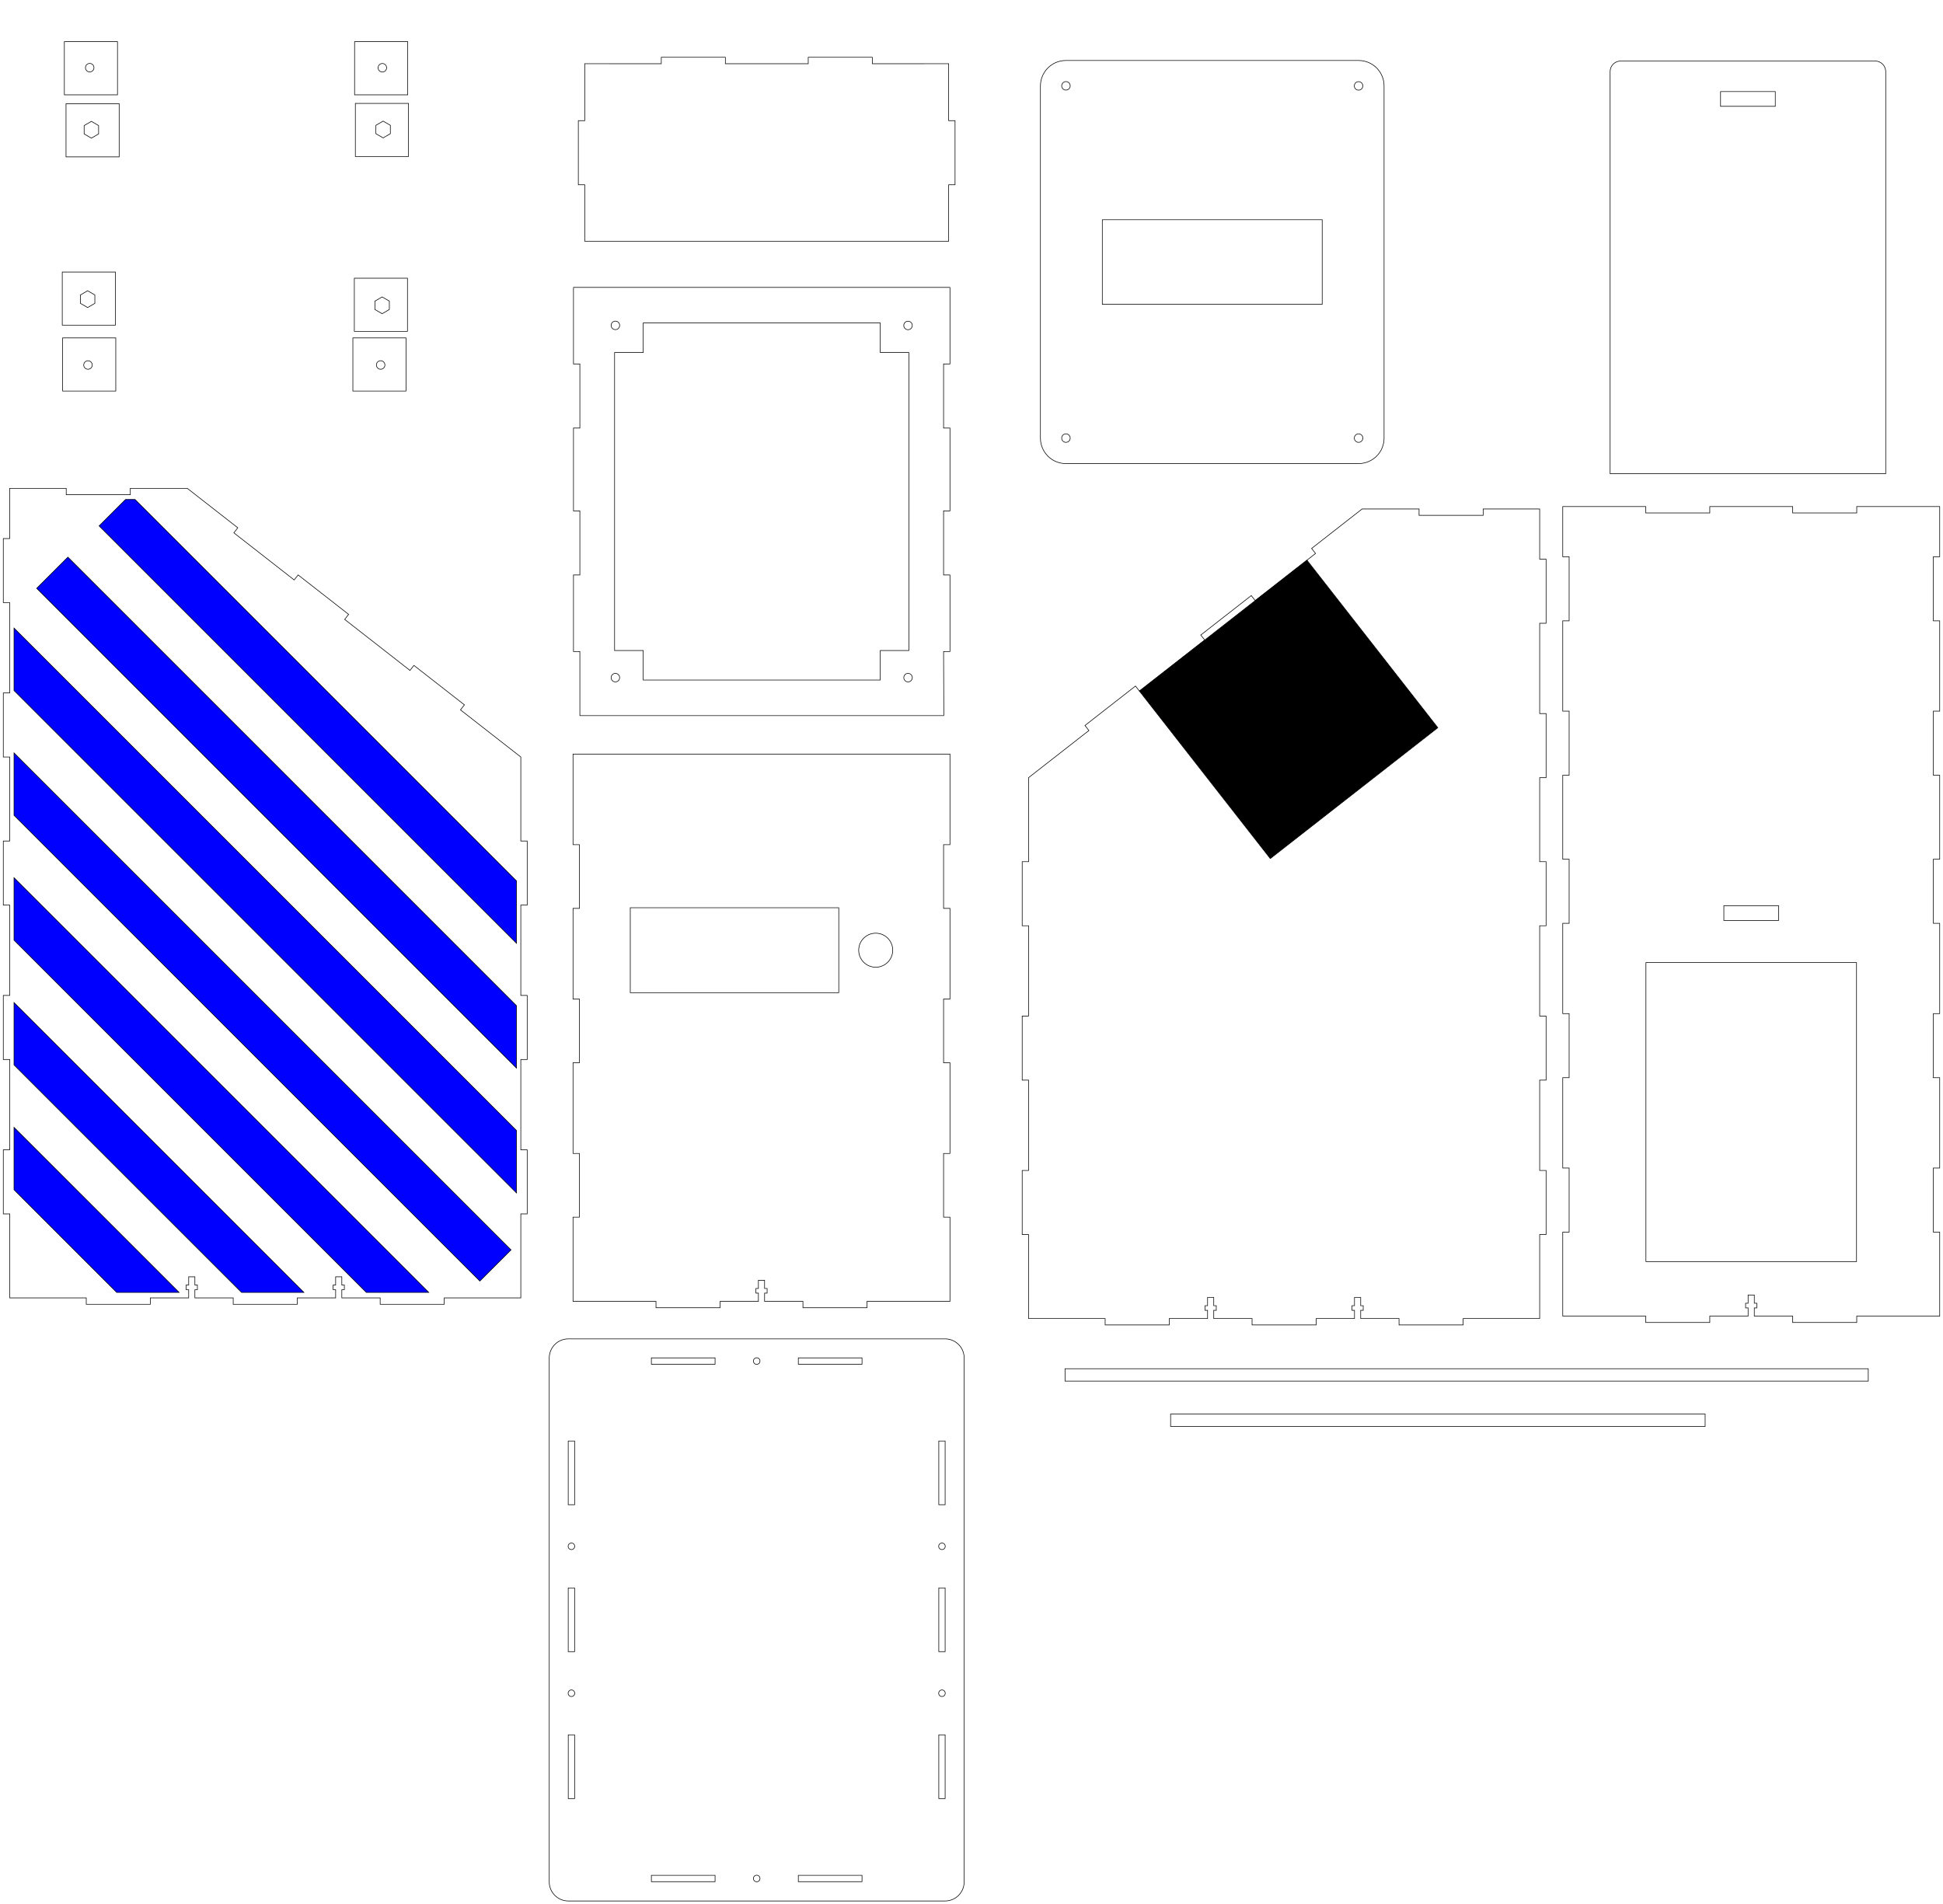 <?xml version="1.0" encoding="UTF-8" standalone="no"?>
<!-- Created with Inkscape (http://www.inkscape.org/) -->

<svg
   xmlns:dc="http://purl.org/dc/elements/1.1/"
   xmlns:cc="http://creativecommons.org/ns#"
   xmlns:rdf="http://www.w3.org/1999/02/22-rdf-syntax-ns#"
   xmlns:svg="http://www.w3.org/2000/svg"
   xmlns="http://www.w3.org/2000/svg"
   xmlns:sodipodi="http://sodipodi.sourceforge.net/DTD/sodipodi-0.dtd"
   xmlns:inkscape="http://www.inkscape.org/namespaces/inkscape"
   width="3232.783"
   height="3168.609"
   viewBox="0 0 3232.783 3168.609"
   id="svg2"
   version="1.1"
   inkscape:version="0.48.4 r9939"
   sodipodi:docname="note-acceptor-2.svg">
  <sodipodi:namedview
     id="base"
     pagecolor="#ffffff"
     bordercolor="#666666"
     borderopacity="1.0"
     inkscape:pageopacity="0.0"
     inkscape:pageshadow="2"
     inkscape:zoom="0.7000859"
     inkscape:cx="3467.0613"
     inkscape:cy="2749.0576"
     inkscape:document-units="px"
     inkscape:current-layer="layer1"
     showgrid="false"
     inkscape:window-width="1920"
     inkscape:window-height="1018"
     inkscape:window-x="-8"
     inkscape:window-y="-8"
     inkscape:window-maximized="1"
     fit-margin-top="5"
     fit-margin-left="5"
     fit-margin-bottom="5"
     fit-margin-right="5"
     inkscape:object-nodes="true"
     inkscape:object-paths="true"
     inkscape:snap-bbox="false"
     inkscape:snap-page="false"
     inkscape:snap-nodes="true"
     showguides="true"
     inkscape:guide-bbox="true"
     inkscape:snap-grids="false"
     inkscape:snap-smooth-nodes="true"
     inkscape:snap-object-midpoints="true"
     inkscape:snap-center="true"
     inkscape:snap-intersection-paths="true" />
  <defs
     id="defs4" />
  <g
     id="layer1"
     inkscape:groupmode="layer"
     inkscape:label="Layer 1"
     transform="translate(25.062,-304.322)">
    <path
       style="color:#000000;fill:#0000ff;fill-opacity:1;fill-rule:evenodd;stroke:#000000;stroke-width:1px;stroke-linecap:butt;stroke-linejoin:miter;stroke-miterlimit:4;stroke-opacity:1;stroke-dashoffset:0;marker:none;visibility:visible;display:inline;overflow:visible;enable-background:accumulate"
       d="M 208.875 831.125 L 164.875 875.125 L 859.375 1569.594 L 859.375 1465.75 L 224.75 831.125 L 208.875 831.125 z M 112.969 927.031 L 61.031 978.969 L 859.375 1777.281 L 859.375 1673.438 L 112.969 927.031 z M 23.312 1045.062 L 23.312 1148.938 L 859.375 1984.969 L 859.375 1881.125 L 23.312 1045.062 z M 23.312 1252.75 L 23.312 1356.625 L 798.344 2131.625 L 850.281 2079.719 L 23.312 1252.75 z M 23.312 1460.438 L 23.312 1564.312 L 609.531 2150.5 L 713.375 2150.5 L 23.312 1460.438 z M 23.312 1668.125 L 23.312 1772 L 401.844 2150.5 L 505.688 2150.5 L 23.312 1668.125 z M 23.312 1875.812 L 23.312 1979.656 L 194.156 2150.5 L 298 2150.5 L 23.312 1875.812 z "
       id="rect3145"
       transform="translate(-25.062,304.322)" />
    <path
       id="path4275"
       style="color:#000000;fill:none;stroke:#000000;stroke-width:1;stroke-linecap:square;stroke-linejoin:miter;stroke-miterlimit:4;stroke-opacity:1;stroke-dasharray:none;stroke-dashoffset:0;marker:none;visibility:visible;display:inline;overflow:visible;enable-background:accumulate"
       d="M 1403.675,1885.399 A 28.291,28.291 0 0 1 1431.966,1857.108 28.291,28.291 0 0 1 1460.257,1885.399 28.291,28.291 0 0 1 1431.966,1913.69 28.291,28.291 0 0 1 1403.675,1885.399 z M 1370.489,1956.087 1023.601,1956.087 1023.601,1814.712 1370.489,1814.712 z M 928.342,1559.057 928.342,1709.807 938.967,1709.807 938.967,1815.775 928.342,1815.775 928.342,1966.682 938.967,1966.682 938.967,2072.682 928.342,2072.682 928.342,2223.588 938.967,2223.588 938.967,2329.557 928.342,2329.557 928.342,2469.682 1066.374,2469.682 1066.374,2480.307 1172.999,2480.307 1172.999,2469.682 1236.78,2469.682 1236.78,2455.994 1232.592,2455.994 1232.592,2448.275 1236.78,2448.275 1236.78,2434.588 1247.061,2434.588 1247.061,2448.275 1251.28,2448.275 1251.28,2455.994 1247.061,2455.994 1247.061,2469.682 1310.874,2469.682 1310.874,2480.307 1417.467,2480.307 1417.467,2469.682 1555.499,2469.682 1555.499,2329.557 1544.874,2329.557 1544.874,2223.588 1555.499,2223.588 1555.499,2072.682 1544.874,2072.682 1544.874,1966.682 1555.499,1966.682 1555.499,1815.775 1544.874,1815.775 1544.874,1709.807 1555.499,1709.807 1555.499,1559.057 928.342,1559.057 z" />
    <path
       style="fill:#000000;fill-opacity:1;stroke:#000000;stroke-width:1;stroke-linecap:round;stroke-linejoin:round;stroke-miterlimit:4;stroke-opacity:1;stroke-dasharray:none"
       d="M 1870.696,1454.204 2149.431,1236.432 2367.202,1515.167 2088.467,1732.939 z"
       id="rect3121"
       inkscape:connector-curvature="0" />
    <path
       id="path4146-6-7-0"
       style="fill:none;stroke:#000000;stroke-width:1;stroke-miterlimit:4;stroke-dasharray:none"
       d="M 741.071,1485.522 747.628,1477.129 663.598,1411.505 657.068,1419.863 548.413,1334.972 554.974,1326.61 470.94,1260.956 464.414,1269.345 364.012,1190.903 370.573,1182.541 286.539,1116.886 191.751,1116.886 191.751,1127.511 85.126,1127.511 85.126,1116.886 -8.906,1116.886 -8.906,1200.433 -19.562,1200.433 -19.562,1307.058 -8.906,1307.058 -8.906,1457.339 -19.562,1457.339 -19.562,1563.933 -8.906,1563.933 -8.906,1703.746 -19.562,1703.746 -19.562,1810.371 -8.906,1810.371 -8.906,1960.621 -19.562,1960.621 -19.562,2067.246 -8.906,2067.246 -8.906,2217.527 -19.562,2217.527 -19.562,2324.152 -8.906,2324.152 -8.906,2463.933 118.469,2463.933 118.469,2474.558 225.094,2474.558 225.094,2463.933 288.875,2463.933 288.875,2450.246 284.688,2450.246 284.688,2442.527 288.875,2442.527 288.875,2428.839 299.188,2428.839 299.188,2442.527 303.375,2442.527 303.375,2450.246 299.188,2450.246 299.188,2463.933 362.969,2463.933 362.969,2474.558 469.594,2474.558 469.594,2463.933 533.375,2463.933 533.375,2450.246 529.188,2450.246 529.188,2442.527 533.375,2442.527 533.375,2428.839 543.657,2428.839 543.657,2442.527 547.875,2442.527 547.875,2450.246 543.657,2450.246 543.657,2463.933 607.469,2463.933 607.469,2474.558 714.063,2474.558 714.063,2463.933 841.469,2463.933 841.469,2324.152 852.094,2324.152 852.094,2217.527 841.469,2217.527 841.469,2067.246 852.094,2067.246 852.094,1960.621 841.469,1960.621 841.469,1810.371 852.094,1810.371 852.094,1703.746 841.469,1703.746 841.469,1563.933 z"
       inkscape:connector-curvature="0"
       sodipodi:nodetypes="cccccccccccccccccccccccccccccccccccccccccccccccccccccccccccccccccccccccccccccccccccccccc" />
    <path
       id="path4364-2"
       style="color:#000000;fill:none;stroke:#000000;stroke-width:1;stroke-linecap:square;stroke-linejoin:miter;stroke-miterlimit:4;stroke-opacity:1;stroke-dasharray:none;stroke-dashoffset:0;marker:none;visibility:visible;display:inline;overflow:visible;enable-background:accumulate"
       d="M 1239.417,3430.004 A 5.467,5.467 0 0 1 1233.949,3435.471 5.467,5.467 0 0 1 1228.482,3430.004 5.467,5.467 0 0 1 1233.949,3424.537 5.467,5.467 0 0 1 1239.417,3430.004 z M 1239.417,2569.045 A 5.467,5.467 0 0 1 1233.949,2574.512 5.467,5.467 0 0 1 1228.482,2569.045 5.467,5.467 0 0 1 1233.949,2563.577 5.467,5.467 0 0 1 1239.417,2569.045 z M 1536.902,2946.534 1536.902,3052.515 1547.465,3052.515 1547.465,2946.534 1536.902,2946.534 z M 1536.902,2702.046 1536.902,2808.026 1547.465,2808.026 1547.465,2702.046 1536.902,2702.046 z M 920.367,2702.046 920.367,2808.026 930.996,2808.026 930.996,2702.046 920.367,2702.046 z M 1303.203,2563.762 1303.203,2574.327 1409.184,2574.327 1409.184,2563.762 1303.203,2563.762 z M 1058.715,2563.762 1058.715,2574.327 1164.695,2574.327 1164.695,2563.762 1058.715,2563.762 z M 920.687,2532.127 1547.212,2532.127 C 1564.879,2532.127 1579.102,2546.35 1579.102,2564.017 L 1579.102,3435.542 C 1579.102,3453.209 1564.879,3467.432 1547.212,3467.432 L 920.687,3467.432 C 903.02,3467.432 888.797,3453.209 888.797,3435.542 L 888.797,2564.017 C 888.797,2546.35 903.02,2532.127 920.687,2532.127 z M 1536.902,3191.022 1536.902,3297.003 1547.465,3297.003 1547.465,3191.022 1536.902,3191.022 z M 920.367,2946.534 920.367,3052.515 930.996,3052.515 930.996,2946.534 920.367,2946.534 z M 920.434,3191.022 920.434,3297.003 930.996,3297.003 930.996,3191.022 920.434,3191.022 z M 1303.203,3435.286 1303.203,3424.722 1409.184,3424.722 1409.184,3435.286 1303.203,3435.286 z M 1058.715,3435.286 1058.715,3424.722 1164.695,3424.722 1164.695,3435.286 1058.715,3435.286 z M 931.136,2877.28 A 5.455,5.455 0 0 1 925.682,2882.735 5.455,5.455 0 0 1 920.227,2877.28 5.455,5.455 0 0 1 925.682,2871.825 5.455,5.455 0 0 1 931.136,2877.28 z M 931.136,3121.768 A 5.455,5.455 0 0 1 925.682,3127.223 5.455,5.455 0 0 1 920.227,3121.768 5.455,5.455 0 0 1 925.682,3116.314 5.455,5.455 0 0 1 931.136,3121.768 z M 1547.638,2877.28 A 5.455,5.455 0 0 1 1542.184,2882.735 5.455,5.455 0 0 1 1536.729,2877.28 5.455,5.455 0 0 1 1542.184,2871.825 5.455,5.455 0 0 1 1547.638,2877.28 z M 1547.638,3121.768 A 5.455,5.455 0 0 1 1542.184,3127.223 5.455,5.455 0 0 1 1536.729,3121.768 5.455,5.455 0 0 1 1542.184,3116.314 5.455,5.455 0 0 1 1547.638,3121.768 z"
       inkscape:connector-curvature="0" />
    <path
       id="path4146-6-7-0-8"
       style="fill:none;stroke:#000000;stroke-width:1;stroke-miterlimit:4;stroke-dasharray:none"
       d="M 1786.693,1519.862 1780.136,1511.469 1864.166,1445.846 1870.696,1454.204 1979.351,1369.313 1972.79,1360.951 2056.824,1295.296 2063.351,1303.686 2163.752,1225.243 2157.191,1216.881 2241.225,1151.227 2336.014,1151.227 2336.014,1161.852 2442.639,1161.852 2442.639,1151.227 2536.67,1151.227 2536.67,1234.774 2547.326,1234.774 2547.326,1341.399 2536.67,1341.399 2536.67,1491.68 2547.326,1491.68 2547.326,1598.274 2536.67,1598.274 2536.67,1738.086 2547.326,1738.086 2547.326,1844.711 2536.67,1844.711 2536.67,1994.961 2547.326,1994.961 2547.326,2101.586 2536.67,2101.586 2536.67,2251.867 2547.326,2251.867 2547.326,2358.492 2536.67,2358.492 2536.67,2498.274 2409.295,2498.274 2409.295,2508.899 2302.67,2508.899 2302.67,2498.274 2238.889,2498.274 2238.889,2484.586 2243.076,2484.586 2243.076,2476.867 2238.889,2476.867 2238.889,2463.18 2228.576,2463.18 2228.576,2476.867 2224.389,2476.867 2224.389,2484.586 2228.576,2484.586 2228.576,2498.274 2164.795,2498.274 2164.795,2508.899 2058.17,2508.899 2058.17,2498.274 1994.389,2498.274 1994.389,2484.586 1998.576,2484.586 1998.576,2476.867 1994.389,2476.867 1994.389,2463.18 1984.108,2463.18 1984.108,2476.867 1979.889,2476.867 1979.889,2484.586 1984.108,2484.586 1984.108,2498.274 1920.295,2498.274 1920.295,2508.899 1813.701,2508.899 1813.701,2498.274 1686.295,2498.274 1686.295,2358.492 1675.67,2358.492 1675.67,2251.867 1686.295,2251.867 1686.295,2101.586 1675.67,2101.586 1675.67,1994.961 1686.295,1994.961 1686.295,1844.711 1675.67,1844.711 1675.67,1738.086 1686.295,1738.086 1686.295,1598.274 z"
       inkscape:connector-curvature="0"
       sodipodi:nodetypes="cccccccccccccccccccccccccccccccccccccccccccccccccccccccccccccccccccccccccccccccccccccccc" />
    <path
       id="path5883"
       style="color:#000000;fill:none;stroke:currentColor;stroke-width:1;stroke-miterlimit:4;stroke-dasharray:none"
       d="M 2713.455,1905.999 3063.84,1905.999 3063.84,2403.527 2713.455,2403.527 z M 2843.097,1811.395 2934.198,1811.395 2934.198,1835.921 2843.097,1835.921 z M 2575.063,1147.197 2575.063,1230.728 2585.688,1230.728 2585.688,1337.353 2575.063,1337.353 2575.063,1487.603 2585.688,1487.603 2585.688,1594.228 2575.063,1594.228 2575.063,1734.041 2585.688,1734.041 2585.688,1840.666 2575.063,1840.666 2575.063,1990.916 2585.688,1990.916 2585.688,2097.541 2575.063,2097.541 2575.063,2247.822 2585.688,2247.822 2585.688,2354.447 2575.063,2354.447 2575.063,2494.229 2713.094,2494.229 2713.094,2504.854 2819.688,2504.854 2819.688,2494.229 2883.469,2494.229 2883.469,2480.541 2879.282,2480.541 2879.282,2472.822 2883.469,2472.822 2883.469,2459.135 2893.782,2459.135 2893.782,2472.822 2897.969,2472.822 2897.969,2480.541 2893.782,2480.541 2893.782,2494.229 2957.563,2494.229 2957.563,2504.854 3064.188,2504.854 3064.188,2494.229 3202.219,2494.229 3202.219,2354.447 3191.594,2354.447 3191.594,2247.822 3202.219,2247.822 3202.219,2097.541 3191.594,2097.541 3191.594,1990.916 3202.219,1990.916 3202.219,1840.666 3191.594,1840.666 3191.594,1734.041 3202.219,1734.041 3202.219,1594.228 3191.594,1594.228 3191.594,1487.603 3202.219,1487.603 3202.219,1337.353 3191.594,1337.353 3191.594,1230.728 3202.219,1230.728 3202.219,1147.197 3064.188,1147.197 3064.188,1157.822 2957.563,1157.822 2957.563,1147.197 2819.688,1147.197 2819.688,1157.822 2713.094,1157.822 2713.094,1147.197 z"
       inkscape:connector-curvature="0"
       sodipodi:nodetypes="ccccccccccccccccccccccccccccccccccccccccccccccccccccccccccccccccccccccccccccccccccc" />
    <path
       id="path4146-6-7-0-1-4"
       style="fill:none;stroke:#000000;stroke-width:1;stroke-miterlimit:4;stroke-dasharray:none"
       d="M 947.808,505.105 937.183,505.105 937.183,611.73 947.808,611.73 947.808,705.761 1553.331,705.761 1553.331,611.73 1563.956,611.73 1563.956,505.105 1553.331,505.105 1553.331,410.316 1426.312,410.364 1426.312,399.639 1319.694,399.639 1319.694,410.364 1181.825,410.364 1181.825,399.639 1075.208,399.639 1075.208,410.364 947.808,410.316 z"
       inkscape:connector-curvature="0"
       sodipodi:nodetypes="ccccccccccccccccccccc" />
    <path
       inkscape:connector-curvature="0"
       style="color:#000000;fill:none;stroke:#000000;stroke-width:1;stroke-linecap:butt;stroke-linejoin:miter;stroke-miterlimit:4;stroke-opacity:1;stroke-dashoffset:0;marker:none;visibility:visible;display:inline;overflow:visible;enable-background:accumulate"
       d="M 1746.946,2602.383 1746.946,2581.775 3083.368,2581.775 3083.368,2602.383 z"
       id="rect3057" />
    <path
       style="color:#000000;fill:none;stroke:#000000;stroke-width:1;stroke-linecap:butt;stroke-linejoin:miter;stroke-miterlimit:4;stroke-opacity:1;stroke-dashoffset:0;marker:none;visibility:visible;display:inline;overflow:visible;enable-background:accumulate"
       d="M 1922.604,2677.835 1922.604,2657.227 2811.974,2657.227 2811.974,2677.835 z"
       id="rect3057-4"
       inkscape:connector-curvature="0"
       sodipodi:nodetypes="ccccc" />
    <path
       id="path3359-82"
       style="opacity:1;color:#000000;fill:none;fill-opacity:1;fill-rule:nonzero;stroke:#000000;stroke-width:1;marker:none;visibility:visible;display:inline;overflow:visible;enable-background:accumulate;stroke-opacity:1;stroke-miterlimit:4;stroke-dasharray:none"
       d="M 1755.544,1033.272 C 1755.544,1037.186 1752.371,1040.359 1748.457,1040.359 1744.543,1040.359 1741.371,1037.186 1741.371,1033.272 1741.371,1029.358 1744.543,1026.186 1748.457,1026.186 1752.371,1026.186 1755.544,1029.358 1755.544,1033.272 z M 2242.472,1033.272 C 2242.472,1037.186 2239.299,1040.359 2235.385,1040.359 2231.471,1040.359 2228.298,1037.186 2228.298,1033.272 2228.298,1029.358 2231.471,1026.186 2235.385,1026.186 2239.299,1026.186 2242.472,1029.358 2242.472,1033.272 z M 2242.438,447.263 C 2242.438,451.177 2239.265,454.349 2235.351,454.349 2231.437,454.349 2228.264,451.177 2228.264,447.263 2228.264,443.349 2231.437,440.176 2235.351,440.176 2239.265,440.176 2242.438,443.349 2242.438,447.263 z M 1755.544,447.142 C 1755.544,451.056 1752.371,454.228 1748.457,454.228 1744.543,454.228 1741.371,451.056 1741.371,447.142 1741.371,443.228 1744.543,440.055 1748.457,440.055 1752.371,440.055 1755.544,443.228 1755.544,447.142 z M 1748.457,404.957 2235.351,404.957 C 2258.855,404.957 2277.777,423.88 2277.777,447.384 L 2277.777,1033.272 C 2277.777,1056.776 2258.855,1075.699 2235.351,1075.699 L 1748.457,1075.699 C 1724.953,1075.699 1706.031,1056.776 1706.031,1033.272 L 1706.031,447.384 C 1706.031,423.88 1724.953,404.957 1748.457,404.957 z M 2174.835,669.97 1808.973,669.97 1808.973,810.686 2174.835,810.686 2174.835,669.97 z" />
    <path
       id="rect4280"
       style="color:#000000;fill:none;stroke:#000000;stroke-width:1px;stroke-linecap:butt;stroke-linejoin:miter;stroke-miterlimit:4;stroke-opacity:1;stroke-dashoffset:0;marker:none;visibility:visible;display:inline;overflow:visible;enable-background:accumulate"
       d="M 1070.125,537.438 1070.125,586.531 1022.562,586.531 1022.562,1082.438 1070.125,1082.438 1070.125,1131.531 1464.594,1131.531 1464.594,1082.438 1512.156,1082.438 1512.156,586.531 1464.594,586.531 1464.594,537.438 z M 1030.983,1127.538 C 1030.983,1131.452 1027.81,1134.624 1023.896,1134.624 1019.982,1134.624 1016.809,1131.452 1016.809,1127.538 1016.809,1123.624 1019.982,1120.451 1023.896,1120.451 1027.81,1120.451 1030.983,1123.624 1030.983,1127.538 z M 1517.91,1127.538 C 1517.91,1131.452 1514.737,1134.624 1510.823,1134.624 1506.909,1134.624 1503.737,1131.452 1503.737,1127.538 1503.737,1123.624 1506.909,1120.451 1510.823,1120.451 1514.737,1120.451 1517.91,1123.624 1517.91,1127.538 z M 1517.876,541.528 C 1517.876,545.442 1514.703,548.615 1510.789,548.615 1506.876,548.615 1503.703,545.442 1503.703,541.528 1503.703,537.614 1506.876,534.442 1510.789,534.442 1514.703,534.442 1517.876,537.614 1517.876,541.528 z M 1030.983,541.407 C 1030.983,545.321 1027.81,548.494 1023.896,548.494 1019.982,548.494 1016.809,545.321 1016.809,541.407 1016.809,537.493 1019.982,534.321 1023.896,534.321 1027.81,534.321 1030.983,537.493 1030.983,541.407 z M 954.159,478.211 1580.561,478.211 M 1580.561,478.211 1580.561,605.61 1569.931,605.61 1569.931,712.228 1580.561,712.228 1580.561,850.099 1569.931,850.098 1569.931,956.717 1580.561,956.716 1580.561,1084.116 1569.931,1084.116 1570.312,1190.734 M 1570.312,1190.734 964.789,1190.734 964.789,1084.116 954.159,1084.116 954.159,956.717 964.789,956.717 964.789,850.099 954.159,850.099 954.159,712.228 964.789,712.228 964.789,605.61 954.159,605.61 954.159,478.211"
       inkscape:connector-curvature="0"
       sodipodi:nodetypes="cccccccccccccssssssssssssssssssssccccccccccccccccccccccccccc"
       transform="translate(-25.062,304.322)" />
    <path
       id="rect4320-6"
       style="color:#000000;fill:none;stroke:#000000;stroke-width:1px;stroke-linecap:butt;stroke-linejoin:miter;stroke-miterlimit:4;stroke-opacity:1;stroke-dashoffset:0;marker:none;visibility:visible;display:inline;overflow:visible;enable-background:accumulate"
       d="M 564.9,373.653 653.315,373.653 653.315,462.067 564.9,462.067 z M 618.182,417.064 C 618.182,420.978 615.009,424.15 611.096,424.15 607.182,424.15 604.009,420.978 604.009,417.064 604.009,413.15 607.182,409.977 611.096,409.977 615.009,409.977 618.182,413.15 618.182,417.064 z"
       inkscape:connector-curvature="0" />
    <path
       id="rect4320-1-1"
       style="color:#000000;fill:none;stroke:#000000;stroke-width:1px;stroke-linecap:butt;stroke-linejoin:miter;stroke-miterlimit:4;stroke-opacity:1;stroke-dashoffset:0;marker:none;visibility:visible;display:inline;overflow:visible;enable-background:accumulate"
       d="M 82.016,373.653 170.431,373.653 170.431,462.067 82.016,462.067 z M 131.289,416.943 C 131.289,420.857 128.116,424.029 124.202,424.029 120.288,424.029 117.115,420.857 117.115,416.943 117.115,413.029 120.288,409.856 124.202,409.856 128.116,409.856 131.289,413.029 131.289,416.943 z"
       inkscape:connector-curvature="0" />
    <path
       id="rect4320-7-4"
       style="color:#000000;fill:none;stroke:#000000;stroke-width:1px;stroke-linecap:butt;stroke-linejoin:miter;stroke-miterlimit:4;stroke-opacity:1;stroke-dashoffset:0;marker:none;visibility:visible;display:inline;overflow:visible;enable-background:accumulate"
       d="M 79.16,866.556 167.574,866.556 167.574,954.97 79.16,954.97 z M 128.432,911.656 C 128.432,915.57 125.259,918.743 121.345,918.743 117.431,918.743 114.259,915.57 114.259,911.656 114.259,907.742 117.431,904.569 121.345,904.569 125.259,904.569 128.432,907.742 128.432,911.656 z" />
    <path
       id="rect4320-11-2"
       style="color:#000000;fill:none;stroke:#000000;stroke-width:1px;stroke-linecap:butt;stroke-linejoin:miter;stroke-miterlimit:4;stroke-opacity:1;stroke-dashoffset:0;marker:none;visibility:visible;display:inline;overflow:visible;enable-background:accumulate"
       d="M 562.043,866.556 650.458,866.556 650.458,954.97 562.043,954.97 z M 615.359,911.656 C 615.359,915.57 612.187,918.743 608.273,918.743 604.359,918.743 601.186,915.57 601.186,911.656 601.186,907.742 604.359,904.569 608.273,904.569 612.187,904.569 615.359,907.742 615.359,911.656 z" />
    <path
       id="path4502"
       style="color:#000000;fill:none;stroke:#000000;stroke-width:1px;stroke-linecap:butt;stroke-linejoin:miter;stroke-miterlimit:4;stroke-opacity:1;stroke-dashoffset:0;marker:none;visibility:visible;display:inline;overflow:visible;enable-background:accumulate"
       d="M 84.782,476.923 173.197,476.923 173.197,565.337 84.782,565.337 z M 138.992,513.234 138.992,527.192 126.968,534.17 114.944,527.192 114.944,513.234 126.968,506.256 z"
       inkscape:connector-curvature="0" />
    <path
       inkscape:connector-curvature="0"
       d="M 132.751,795.118 132.751,809.075 120.727,816.053 108.703,809.075 108.703,795.118 120.727,788.139 z M 78.541,756.996 166.956,756.996 166.956,845.41 78.541,845.41 z"
       style="fill:none;stroke:#000000;stroke-width:1;stroke-linecap:butt;stroke-linejoin:miter;stroke-miterlimit:4;stroke-opacity:1;stroke-dashoffset:0"
       id="path2984-7-9-9" />
    <path
       inkscape:connector-curvature="0"
       d="M 622.733,805.361 622.733,819.319 610.709,826.297 598.685,819.319 598.685,805.361 610.709,798.383 z M 564.479,767.24 652.894,767.24 652.894,855.654 564.479,855.654 z"
       style="fill:none;stroke:#000000;stroke-width:1;stroke-linecap:butt;stroke-linejoin:miter;stroke-miterlimit:4;stroke-opacity:1;stroke-dashoffset:0"
       id="path2984-7-9-7" />
    <path
       inkscape:connector-curvature="0"
       d="M 624.402,512.814 624.402,526.771 612.378,533.75 600.354,526.771 600.354,512.814 612.378,505.835 z M 566.182,476.381 654.597,476.381 654.597,564.795 566.182,564.795 z"
       style="fill:none;stroke:#000000;stroke-width:1;stroke-linecap:butt;stroke-linejoin:miter;stroke-miterlimit:4;stroke-opacity:1;stroke-dashoffset:0"
       id="path2984-7-9-5" />
    <path
       id="path3483"
       style="color:#000000;fill:none;stroke:currentColor;stroke-width:1;stroke-miterlimit:4;stroke-dasharray:none"
       d="M 2671.581,405.817 3094.701,405.817 C 3104.516,405.817 3112.417,413.718 3112.417,423.533 L 3112.417,1092.535 2653.864,1092.535 2653.864,423.533 C 2653.864,413.718 2661.766,405.817 2671.581,405.817 z M 2837.597,456.696 2928.697,456.696 2928.697,481.223 2837.597,481.223 z"
       inkscape:connector-curvature="0" />
    <path
       style="color:#000000;fill:none;stroke:#000000;stroke-width:1;stroke-miterlimit:4;stroke-opacity:1;stroke-dasharray:none;marker:none;visibility:visible;display:inline;overflow:visible;enable-background:accumulate"
       d="M 3306.993,422.604 3793.886,422.604 C 3817.39,422.604 3836.313,441.526 3836.313,465.031 L 3836.313,1050.919 C 3836.313,1074.423 3817.39,1093.345 3793.886,1093.345 L 3306.993,1093.345 C 3283.488,1093.345 3264.566,1074.423 3264.566,1050.919 L 3264.566,465.031 C 3264.566,441.526 3283.488,422.604 3306.993,422.604 z"
       id="path3058" />
    <path
       inkscape:connector-curvature="0"
       style="color:#000000;fill:none;stroke:#000000;stroke-width:1;stroke-miterlimit:4;stroke-opacity:1;stroke-dasharray:none;marker:none;visibility:visible;display:inline;overflow:visible;enable-background:accumulate"
       d="M 3370.32,493.572 3730.012,493.572 C 3749.693,493.572 3765.538,509.417 3765.538,529.099 L 3765.538,986.851 C 3765.538,1006.532 3749.693,1022.377 3730.012,1022.377 L 3370.32,1022.377 C 3350.639,1022.377 3334.794,1006.532 3334.794,986.851 L 3334.794,529.099 C 3334.794,509.417 3350.639,493.572 3370.32,493.572 z"
       id="path3058-7"
       sodipodi:nodetypes="sssssssss" />
  </g>
  <g
     id="g3389"
     inkscape:groupmode="layer"
     inkscape:label="newlayer"
     transform="translate(25.062,-304.322)" />
</svg>
